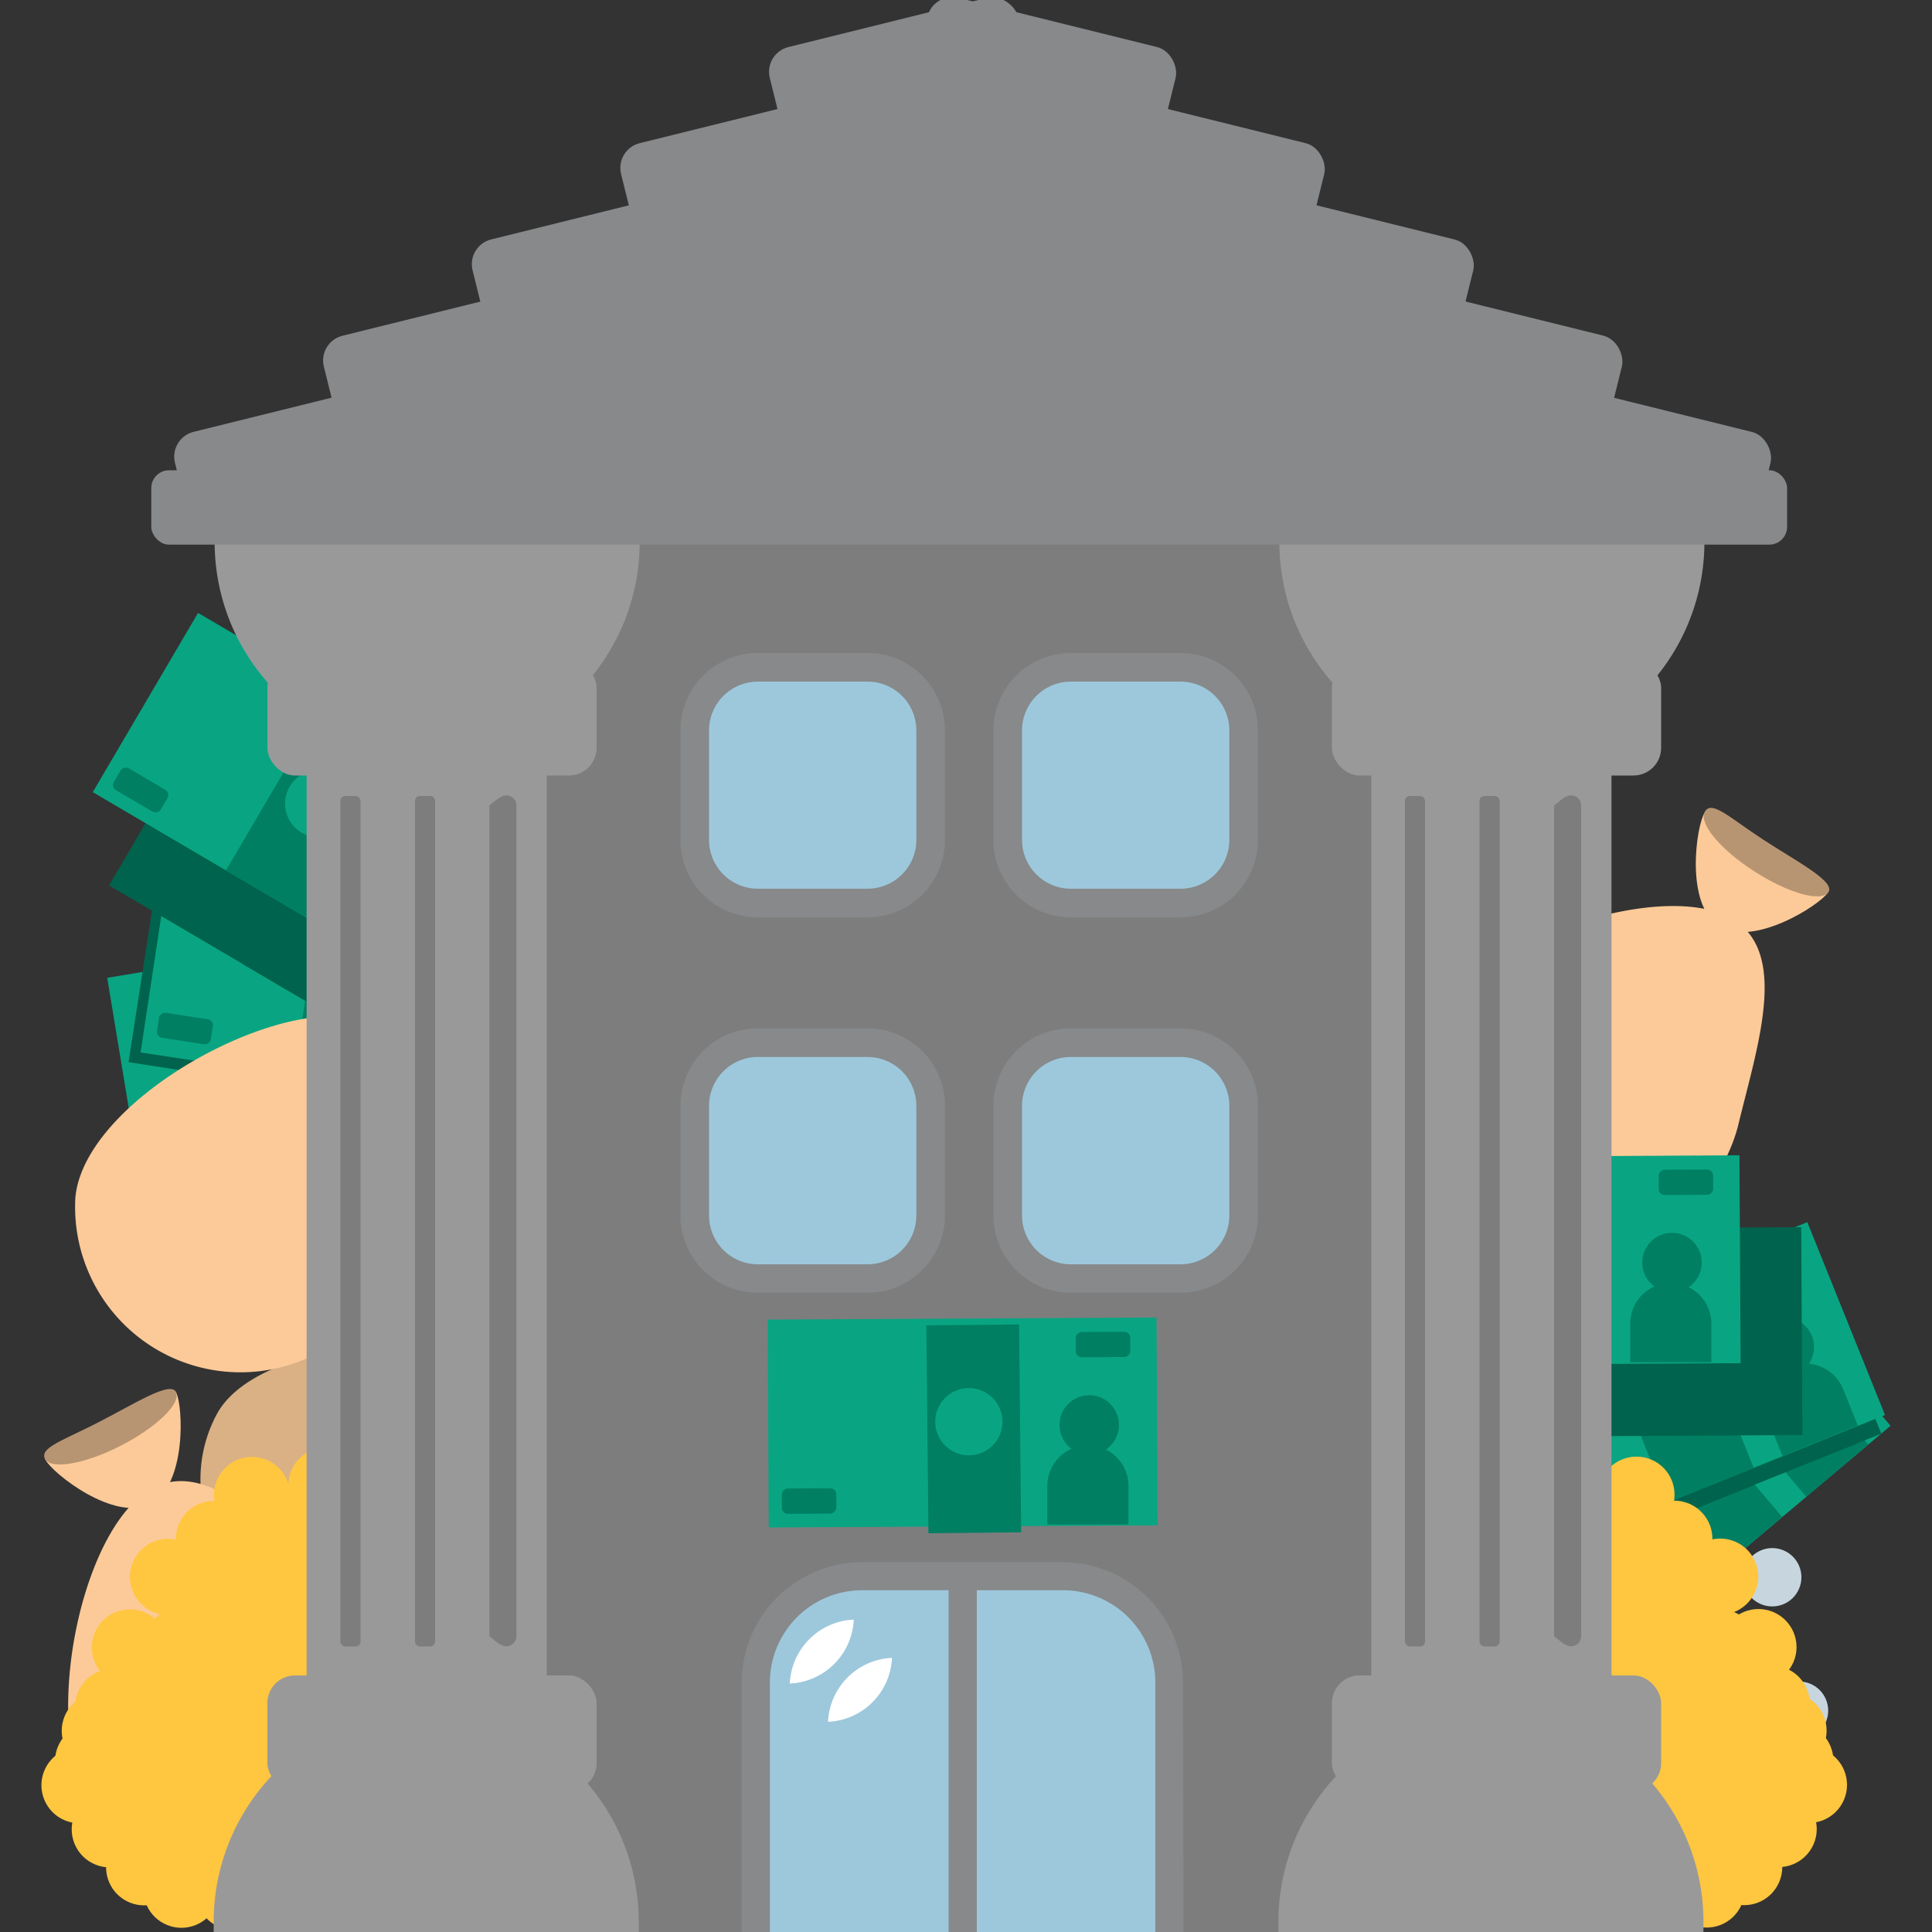 <svg id="Layer_1" data-name="Layer 1" xmlns="http://www.w3.org/2000/svg" viewBox="0 0 100 100"><rect x="0" y="0" width="100" height="100" fill="#333333" stroke="none"/><defs><style>.cls-1{fill:#dab085;}.cls-2{fill:#fcca98;}.cls-3{fill:#b89572;}.cls-4{fill:#09a582;}.cls-5{fill:#007f63;}.cls-6{fill:#00634d;}.cls-7{fill:#ffc640;}.cls-8{fill:#c7d6de;}.cls-9{fill:#7d7d7d;}.cls-10{fill:#9dc8dc;}.cls-11{fill:#87898b;}.cls-12{fill:#fff;}.cls-13{fill:#999;}</style></defs><title>bank</title><path class="cls-1" d="M23.74,79.92A7.1,7.1,0,1,1,11.22,73.2c1.86-3.46,10.22-4.46,13.67-2.61S25.6,76.47,23.74,79.92Z"/><path class="cls-1" d="M30.05,71.17c-.48.44-3.72,1.49-4.9.2s.16-4.42.64-4.86.54,1.42,1.71,2.71S30.53,70.73,30.05,71.17Z"/><path class="cls-1" d="M30.07,71.15c-.4.37-1.68-.38-2.85-1.67s-1.8-2.63-1.4-3,1,.52,2.13,1.81S30.47,70.79,30.07,71.15Z"/><path class="cls-2" d="M17.28,82.2A8.56,8.56,0,1,1,5.48,94.6C2.05,91.34,3.55,81.31,6.8,77.89S13.85,78.94,17.28,82.2Z"/><path class="cls-2" d="M9.12,72.08c.36.7.54,4.8-1.33,5.76s-5.09-1.59-5.44-2.29S4.18,75.37,6,74.42,8.76,71.38,9.12,72.08Z"/><path class="cls-3" d="M9.1,72.05c.3.58-1,1.83-2.85,2.78s-3.63,1.26-3.92.68.91-.94,2.78-1.9S8.81,71.47,9.1,72.05Z"/><path class="cls-2" d="M89.95,58.32a8.56,8.56,0,0,1-16.64-4c1.1-4.59,10.53-8.33,15.13-7.23S91.05,53.73,89.95,58.32Z"/><path class="cls-2" d="M94.62,46.19c-.43.66-3.88,2.87-5.65,1.74s-1.17-5.2-.74-5.86,1.06,1.49,2.83,2.63S95,45.54,94.62,46.19Z"/><path class="cls-3" d="M94.64,46.17c-.35.55-2.07.07-3.84-1.07S87.89,42.59,88.25,42s1.27.32,3,1.45S95,45.62,94.64,46.17Z"/><rect class="cls-4" x="81.31" y="66.1" width="10.76" height="20.13" transform="translate(89.07 -39.2) rotate(49.88)"/><rect class="cls-5" x="89.03" y="67.01" width="1.31" height="2.82" rx="0.31" ry="0.31" transform="translate(84.21 -44.25) rotate(49.88)"/><rect class="cls-5" x="82.53" y="82.98" width="1.31" height="2.82" rx="0.31" ry="0.31" transform="translate(94.11 -33.6) rotate(49.88)"/><rect class="cls-5" x="81.56" y="73.55" width="10.76" height="4.8" transform="translate(88.99 -39.48) rotate(49.88)"/><circle class="cls-4" cx="86.91" cy="75.94" r="1.74" transform="translate(-28.48 73.87) rotate(-40.12)"/><path class="cls-5" d="M95.38,73.2a2.1,2.1,0,1,0-3.21,2.71l1.32,1.56,3.21-2.71Z"/><circle class="cls-5" cx="91.8" cy="72.08" r="1.54" transform="translate(-24.85 76.12) rotate(-40.12)"/><rect class="cls-6" x="80.64" y="62.91" width="10.76" height="20.13" transform="translate(121.58 -34.08) rotate(68.06)"/><rect class="cls-6" x="90.63" y="65.15" width="1.31" height="2.82" rx="0.31" ry="0.31" transform="translate(118.93 -42.99) rotate(68.06)"/><rect class="cls-6" x="79.47" y="78.29" width="1.31" height="2.82" rx="0.31" ry="0.31" transform="translate(124.12 -24.4) rotate(68.06)"/><rect class="cls-6" x="80.96" y="70.45" width="10.76" height="4.8" transform="translate(121.66 -34.45) rotate(68.06)"/><circle class="cls-6" cx="86.31" cy="72.83" r="1.74" transform="translate(-20.96 37.51) rotate(-21.94)"/><path class="cls-6" d="M95.21,72.87a2.1,2.1,0,0,0-3.9,1.57l.76,1.89L96,74.76Z"/><circle class="cls-6" cx="92.16" cy="70.69" r="1.54" transform="translate(-19.74 39.54) rotate(-21.94)"/><rect class="cls-4" x="80.83" y="61.94" width="10.76" height="20.13" transform="translate(120.8 -34.86) rotate(68.06)"/><rect class="cls-5" x="90.82" y="64.18" width="1.31" height="2.82" rx="0.31" ry="0.31" transform="translate(118.15 -43.77) rotate(68.06)"/><rect class="cls-5" x="79.66" y="77.32" width="1.31" height="2.82" rx="0.31" ry="0.31" transform="translate(123.34 -25.18) rotate(68.06)"/><rect class="cls-5" x="81.15" y="69.48" width="10.76" height="4.8" transform="translate(120.88 -35.23) rotate(68.06)"/><circle class="cls-4" cx="86.49" cy="71.86" r="1.74" transform="translate(-20.58 37.51) rotate(-21.94)"/><path class="cls-5" d="M95.4,71.9a2.1,2.1,0,0,0-3.9,1.57l.76,1.89,3.9-1.57Z"/><circle class="cls-5" cx="92.35" cy="69.73" r="1.54" transform="translate(-19.36 39.55) rotate(-21.94)"/><rect class="cls-6" x="77.81" y="58.87" width="10.76" height="20.13" transform="translate(151.68 -14.61) rotate(89.69)"/><rect class="cls-6" x="89.79" y="63.5" width="1.31" height="2.82" rx="0.31" ry="0.31" transform="translate(154.88 -25.88) rotate(89.69)"/><rect class="cls-6" x="74.57" y="71.6" width="1.31" height="2.82" rx="0.31" ry="0.31" transform="translate(147.84 -2.61) rotate(89.69)"/><rect class="cls-6" x="78.14" y="66.53" width="10.76" height="4.8" transform="translate(152.01 -14.95) rotate(89.69)"/><circle class="cls-6" cx="83.5" cy="68.91" r="1.74" transform="translate(-0.37 0.45) rotate(-0.31)"/><path class="cls-6" d="M91.77,72.23a2.1,2.1,0,0,0-4.2,0v2l4.2,0Z"/><circle class="cls-6" cx="89.73" cy="69.08" r="1.54" transform="translate(-0.37 0.48) rotate(-0.31)"/><rect class="cls-4" x="74.62" y="55.15" width="10.76" height="20.13" transform="translate(144.78 -15.12) rotate(89.69)"/><rect class="cls-5" x="86.6" y="59.78" width="1.31" height="2.82" rx="0.31" ry="0.31" transform="translate(147.98 -26.39) rotate(89.69)"/><rect class="cls-5" x="71.38" y="67.88" width="1.31" height="2.82" rx="0.31" ry="0.31" transform="translate(140.95 -3.12) rotate(89.69)"/><rect class="cls-5" x="74.95" y="62.81" width="10.76" height="4.8" transform="translate(145.12 -15.46) rotate(89.69)"/><circle class="cls-4" cx="80.31" cy="65.19" r="1.74" transform="translate(-0.35 0.43) rotate(-0.31)"/><path class="cls-5" d="M88.58,68.51a2.1,2.1,0,0,0-4.2,0v2l4.2,0Z"/><circle class="cls-5" cx="86.54" cy="65.36" r="1.54" transform="translate(-0.35 0.46) rotate(-0.31)"/><circle class="cls-7" cx="89.17" cy="85.41" r="1.97" transform="matrix(0.39, -0.92, 0.92, 0.39, -24.34, 133.99)"/><circle class="cls-8" cx="91.74" cy="81.64" r="1.51" transform="translate(-19.32 134.07) rotate(-66.94)"/><circle class="cls-8" cx="93.29" cy="88.69" r="1.51" transform="matrix(0.39, -0.92, 0.92, 0.39, -24.86, 139.78)"/><circle class="cls-7" cx="87.94" cy="91.86" r="1.97" transform="translate(-31.03 136.78) rotate(-66.94)"/><circle class="cls-7" cx="89.91" cy="89.58" r="1.97" transform="translate(-27.74 137.21) rotate(-66.94)"/><circle class="cls-7" cx="91.02" cy="91.86" r="1.97" transform="translate(-29.16 139.61) rotate(-66.94)"/><circle class="cls-7" cx="92.58" cy="89.58" r="1.97" transform="translate(-26.11 139.67) rotate(-66.94)"/><circle class="cls-7" cx="88.64" cy="87.24" r="1.97" transform="matrix(0.39, -0.92, 0.92, 0.39, -26.35, 134.62)"/><circle class="cls-7" cx="87.47" cy="84.77" r="1.97" transform="translate(-24.79 132.04) rotate(-66.94)"/><circle class="cls-7" cx="86.67" cy="82.8" r="1.97" transform="translate(-23.47 130.11) rotate(-66.94)"/><circle class="cls-7" cx="86.67" cy="79.65" r="1.97" transform="translate(-20.57 128.19) rotate(-66.94)"/><circle class="cls-7" cx="89.05" cy="81.62" r="1.97" transform="translate(-20.94 131.57) rotate(-66.94)"/><circle class="cls-7" cx="91.02" cy="85.27" r="1.97" transform="translate(-23.09 135.6) rotate(-66.94)"/><circle class="cls-7" cx="91.88" cy="88.33" r="1.97" transform="matrix(0.39, -0.92, 0.92, 0.39, -25.39, 138.26)"/><circle class="cls-7" cx="84.7" cy="77.37" r="1.97" transform="translate(-19.66 124.99) rotate(-66.94)"/><circle class="cls-7" cx="84.31" cy="80.32" r="1.97" transform="translate(-22.62 126.43) rotate(-66.94)"/><circle class="cls-7" cx="84.31" cy="86.09" r="1.97" transform="translate(-27.93 129.94) rotate(-66.94)"/><circle class="cls-7" cx="87.11" cy="95.31" r="1.97" transform="translate(-34.71 138.12) rotate(-66.94)"/><circle class="cls-7" cx="89.08" cy="93.03" r="1.97" transform="translate(-31.41 138.54) rotate(-66.94)"/><circle class="cls-7" cx="90.96" cy="92.4" r="1.97" transform="translate(-29.69 139.88) rotate(-66.94)"/><circle class="cls-7" cx="92.06" cy="94.68" r="1.97" transform="translate(-31.11 142.29) rotate(-66.94)"/><circle class="cls-7" cx="93.63" cy="92.4" r="1.97" transform="translate(-28.06 142.34) rotate(-66.94)"/><circle class="cls-7" cx="92.93" cy="91.15" r="1.97" transform="translate(-27.34 140.94) rotate(-66.94)"/><circle class="cls-7" cx="90.13" cy="95.84" r="1.97" transform="translate(-33.36 141.22) rotate(-66.94)"/><circle class="cls-7" cx="89.17" cy="94.37" r="1.97" transform="translate(-32.59 139.44) rotate(-66.94)"/><circle class="cls-7" cx="90.28" cy="96.65" r="1.97" transform="translate(-34.01 141.85) rotate(-66.94)"/><circle class="cls-7" cx="91.84" cy="94.37" r="1.97" transform="translate(-30.96 141.9) rotate(-66.94)"/><circle class="cls-7" cx="91.14" cy="93.12" r="1.97" transform="translate(-30.24 140.49) rotate(-66.94)"/><circle class="cls-7" cx="88.34" cy="97.81" r="1.97" transform="translate(-36.26 140.77) rotate(-66.94)"/><circle class="cls-7" cx="87.81" cy="90.68" r="1.97" transform="translate(-30.03 135.95) rotate(-66.94)"/><circle class="cls-7" cx="86.64" cy="88.22" r="1.97" transform="translate(-28.47 133.37) rotate(-66.94)"/><circle class="cls-7" cx="85.84" cy="86.25" r="1.97" transform="translate(-27.14 131.44) rotate(-66.94)"/><circle class="cls-7" cx="85.84" cy="83.1" r="1.97" transform="translate(-24.24 129.52) rotate(-66.94)"/><circle class="cls-7" cx="88.22" cy="85.07" r="1.97" transform="matrix(0.39, -0.92, 0.92, 0.39, -24.61, 132.91)"/><circle class="cls-7" cx="83.87" cy="80.81" r="1.97" transform="translate(-23.34 126.32) rotate(-66.94)"/><circle class="cls-7" cx="83.48" cy="83.77" r="1.97" transform="translate(-26.3 127.76) rotate(-66.94)"/><circle class="cls-7" cx="83.48" cy="89.54" r="1.97" transform="translate(-31.61 131.27) rotate(-66.94)"/><circle class="cls-7" cx="84.09" cy="91.37" r="1.97" transform="translate(-32.92 132.94) rotate(-66.94)"/><circle class="cls-7" cx="86.06" cy="89.09" r="1.97" transform="translate(-29.63 133.37) rotate(-66.94)"/><circle class="cls-7" cx="84.79" cy="86.75" r="1.97" transform="translate(-28.24 130.78) rotate(-66.94)"/><circle class="cls-7" cx="83.62" cy="84.28" r="1.97" transform="translate(-26.68 128.2) rotate(-66.94)"/><circle class="cls-7" cx="82.82" cy="82.31" r="1.97" transform="translate(-25.35 126.26) rotate(-66.94)"/><circle class="cls-7" cx="82.82" cy="79.16" r="1.97" transform="translate(-22.46 124.35) rotate(-66.94)"/><circle class="cls-7" cx="85.2" cy="81.13" r="1.97" transform="matrix(0.39, -0.92, 0.92, 0.39, -22.82, 127.73)"/><circle class="cls-7" cx="80.85" cy="76.88" r="1.97" transform="translate(-21.55 121.15) rotate(-66.94)"/><circle class="cls-7" cx="80.46" cy="79.83" r="1.97" transform="translate(-24.51 122.59) rotate(-66.94)"/><circle class="cls-7" cx="80.46" cy="85.6" r="1.97" transform="translate(-29.82 126.1) rotate(-66.94)"/><circle class="cls-7" cx="85.62" cy="97.93" r="1.97" transform="translate(-38.03 138.34) rotate(-66.94)"/><circle class="cls-7" cx="87.59" cy="95.65" r="1.97" transform="translate(-34.73 138.77) rotate(-66.94)"/><circle class="cls-7" cx="86.32" cy="93.31" r="1.97" transform="translate(-33.34 136.17) rotate(-66.94)"/><circle class="cls-7" cx="85.15" cy="90.84" r="1.97" transform="translate(-31.79 133.59) rotate(-66.94)"/><circle class="cls-7" cx="84.35" cy="88.87" r="1.97" transform="translate(-30.46 131.66) rotate(-66.94)"/><circle class="cls-7" cx="84.35" cy="85.72" r="1.97" transform="translate(-27.56 129.75) rotate(-66.94)"/><circle class="cls-7" cx="86.73" cy="87.69" r="1.97" transform="translate(-27.93 133.13) rotate(-66.94)"/><circle class="cls-7" cx="82.38" cy="83.44" r="1.97" transform="translate(-26.66 126.55) rotate(-66.94)"/><circle class="cls-7" cx="81.99" cy="86.39" r="1.97" transform="translate(-29.61 127.98) rotate(-66.94)"/><circle class="cls-7" cx="81.99" cy="92.16" r="1.97" transform="translate(-34.92 131.49) rotate(-66.94)"/><circle class="cls-7" cx="84.01" cy="95.47" r="1.97" transform="translate(-36.74 135.36) rotate(-66.94)"/><circle class="cls-7" cx="85.98" cy="93.18" r="1.97" transform="translate(-33.44 135.78) rotate(-66.94)"/><circle class="cls-7" cx="84.71" cy="90.84" r="1.97" transform="translate(-32.05 133.19) rotate(-66.94)"/><circle class="cls-7" cx="83.54" cy="88.37" r="1.97" transform="translate(-30.5 130.61) rotate(-66.94)"/><circle class="cls-7" cx="82.74" cy="86.4" r="1.97" transform="matrix(0.39, -0.92, 0.92, 0.39, -29.17, 128.68)"/><circle class="cls-7" cx="82.74" cy="83.25" r="1.97" transform="translate(-26.27 126.77) rotate(-66.94)"/><circle class="cls-7" cx="85.12" cy="85.22" r="1.97" transform="translate(-26.64 130.15) rotate(-66.94)"/><circle class="cls-7" cx="80.77" cy="80.97" r="1.97" transform="translate(-25.37 123.56) rotate(-66.94)"/><circle class="cls-7" cx="80.38" cy="83.92" r="1.97" transform="translate(-28.32 125) rotate(-66.94)"/><circle class="cls-7" cx="80.38" cy="89.69" r="1.97" transform="translate(-33.63 128.51) rotate(-66.94)"/><circle class="cls-7" cx="9.81" cy="91.86" r="1.97" transform="translate(-35.21 11.19) rotate(-23.06)"/><circle class="cls-7" cx="7.84" cy="89.58" r="1.97" transform="translate(-34.47 10.23) rotate(-23.06)"/><circle class="cls-7" cx="6.73" cy="91.86" r="1.97" transform="translate(-35.45 9.98) rotate(-23.06)"/><circle class="cls-7" cx="5.17" cy="89.58" r="1.97" transform="translate(-34.68 9.19) rotate(-23.06)"/><circle class="cls-7" cx="9.11" cy="87.24" r="1.97" transform="translate(-33.45 10.54) rotate(-23.06)"/><circle class="cls-7" cx="10.28" cy="84.77" r="1.97" transform="translate(-32.39 10.8) rotate(-23.06)"/><circle class="cls-7" cx="11.08" cy="82.8" r="1.97" transform="translate(-31.55 10.96) rotate(-23.06)"/><circle class="cls-7" cx="11.08" cy="79.65" r="1.97" transform="translate(-30.32 10.71) rotate(-23.06)"/><circle class="cls-7" cx="8.7" cy="81.62" r="1.97" transform="translate(-31.28 9.93) rotate(-23.06)"/><circle class="cls-7" cx="6.73" cy="85.27" r="1.97" transform="translate(-32.87 9.45) rotate(-23.06)"/><circle class="cls-7" cx="5.87" cy="88.33" r="1.97" transform="translate(-34.14 9.36) rotate(-23.06)"/><circle class="cls-7" cx="13.05" cy="77.37" r="1.97" transform="translate(-29.27 11.3) rotate(-23.06)"/><circle class="cls-7" cx="13.44" cy="80.32" r="1.97" transform="translate(-30.39 11.69) rotate(-23.06)"/><circle class="cls-7" cx="13.44" cy="86.09" r="1.97" transform="translate(-32.65 12.15) rotate(-23.06)"/><circle class="cls-7" cx="10.64" cy="95.31" r="1.97" transform="translate(-36.49 11.79) rotate(-23.06)"/><circle class="cls-7" cx="8.67" cy="93.03" r="1.97" transform="translate(-35.75 10.83) rotate(-23.06)"/><circle class="cls-7" cx="6.79" cy="92.4" r="1.97" transform="translate(-35.66 10.05) rotate(-23.06)"/><circle class="cls-7" cx="5.69" cy="94.68" r="1.97" transform="translate(-36.64 9.8) rotate(-23.06)"/><circle class="cls-7" cx="4.12" cy="92.4" r="1.97" transform="translate(-35.87 9) rotate(-23.06)"/><circle class="cls-7" cx="4.82" cy="91.15" r="1.97" transform="translate(-35.32 9.18) rotate(-23.06)"/><circle class="cls-7" cx="7.62" cy="95.84" r="1.97" transform="translate(-36.94 10.65) rotate(-23.06)"/><circle class="cls-7" cx="8.58" cy="94.37" r="1.97" transform="translate(-36.28 10.9) rotate(-23.06)"/><circle class="cls-7" cx="7.47" cy="96.65" r="1.97" transform="translate(-37.27 10.65) rotate(-23.06)"/><circle class="cls-7" cx="5.9" cy="94.37" r="1.97" transform="translate(-36.5 9.86) rotate(-23.06)"/><circle class="cls-7" cx="6.61" cy="93.12" r="1.97" transform="translate(-35.95 10.03) rotate(-23.06)"/><circle class="cls-7" cx="9.4" cy="97.81" r="1.97" transform="translate(-37.57 11.5) rotate(-23.06)"/><circle class="cls-7" cx="9.94" cy="90.68" r="1.97" transform="translate(-34.73 11.14) rotate(-23.06)"/><circle class="cls-7" cx="11.11" cy="88.22" r="1.97" transform="translate(-33.67 11.4) rotate(-23.06)"/><circle class="cls-7" cx="11.91" cy="86.25" r="1.97" transform="translate(-32.84 11.56) rotate(-23.06)"/><circle class="cls-7" cx="11.91" cy="83.1" r="1.97" transform="translate(-31.6 11.31) rotate(-23.06)"/><circle class="cls-7" cx="9.53" cy="85.07" r="1.97" transform="translate(-32.57 10.53) rotate(-23.06)"/><circle class="cls-7" cx="13.88" cy="80.81" r="1.97" transform="translate(-30.55 11.9) rotate(-23.06)"/><circle class="cls-7" cx="14.27" cy="83.77" r="1.97" transform="translate(-31.68 12.29) rotate(-23.06)"/><circle class="cls-7" cx="14.27" cy="89.54" r="1.97" transform="translate(-33.94 12.75) rotate(-23.06)"/><circle class="cls-7" cx="13.66" cy="91.37" r="1.97" transform="translate(-34.71 12.66) rotate(-23.06)"/><circle class="cls-7" cx="11.69" cy="89.09" r="1.97" transform="translate(-33.97 11.7) rotate(-23.06)"/><circle class="cls-7" cx="12.96" cy="86.75" r="1.97" transform="translate(-32.95 12.01) rotate(-23.06)"/><circle class="cls-7" cx="14.13" cy="84.28" r="1.97" transform="translate(-31.89 12.27) rotate(-23.06)"/><circle class="cls-7" cx="14.93" cy="82.31" r="1.97" transform="translate(-31.05 12.43) rotate(-23.06)"/><circle class="cls-7" cx="14.93" cy="79.16" r="1.97" transform="translate(-29.82 12.18) rotate(-23.06)"/><circle class="cls-7" cx="12.55" cy="81.13" r="1.97" transform="translate(-30.78 11.4) rotate(-23.06)"/><circle class="cls-7" cx="16.9" cy="76.88" r="1.97" transform="translate(-28.77 12.76) rotate(-23.06)"/><circle class="cls-7" cx="17.29" cy="79.83" r="1.97" transform="translate(-29.89 13.15) rotate(-23.06)"/><circle class="cls-7" cx="17.29" cy="85.6" r="1.97" transform="translate(-32.15 13.62) rotate(-23.06)"/><circle class="cls-7" cx="12.13" cy="97.93" r="1.97" transform="translate(-37.4 12.58) rotate(-23.06)"/><circle class="cls-7" cx="10.16" cy="95.65" r="1.97" transform="translate(-36.66 11.63) rotate(-23.06)"/><circle class="cls-7" cx="11.43" cy="93.31" r="1.97" transform="translate(-35.64 11.94) rotate(-23.06)"/><circle class="cls-7" cx="12.6" cy="90.84" r="1.97" transform="translate(-34.58 12.2) rotate(-23.06)"/><circle class="cls-7" cx="13.4" cy="88.87" r="1.97" transform="translate(-33.75 12.35) rotate(-23.06)"/><circle class="cls-7" cx="13.4" cy="85.72" r="1.97" transform="translate(-32.51 12.1) rotate(-23.06)"/><circle class="cls-7" cx="11.02" cy="87.69" r="1.97" transform="translate(-33.47 11.33) rotate(-23.06)"/><circle class="cls-7" cx="15.36" cy="83.44" r="1.97" transform="translate(-31.46 12.69) rotate(-23.06)"/><circle class="cls-7" cx="15.76" cy="86.39" r="1.97" transform="translate(-32.59 13.08) rotate(-23.06)"/><circle class="cls-7" cx="15.76" cy="92.16" r="1.97" transform="translate(-34.85 13.54) rotate(-23.06)"/><circle class="cls-7" cx="13.74" cy="95.47" r="1.97" transform="translate(-36.3 13.01) rotate(-23.06)"/><circle class="cls-7" cx="11.77" cy="93.18" r="1.97" transform="translate(-35.57 12.06) rotate(-23.06)"/><circle class="cls-7" cx="13.04" cy="90.84" r="1.97" transform="translate(-34.55 12.37) rotate(-23.06)"/><circle class="cls-7" cx="14.21" cy="88.37" r="1.97" transform="translate(-33.49 12.63) rotate(-23.06)"/><circle class="cls-7" cx="15.01" cy="86.4" r="1.97" transform="translate(-32.65 12.79) rotate(-23.06)"/><circle class="cls-7" cx="15.01" cy="83.25" r="1.97" transform="translate(-31.42 12.53) rotate(-23.06)"/><circle class="cls-7" cx="12.63" cy="85.22" r="1.97" transform="translate(-32.38 11.76) rotate(-23.06)"/><circle class="cls-7" cx="16.98" cy="80.97" r="1.97" transform="translate(-30.36 13.12) rotate(-23.06)"/><circle class="cls-7" cx="17.37" cy="83.92" r="1.97" transform="translate(-31.49 13.51) rotate(-23.06)"/><circle class="cls-7" cx="17.37" cy="89.69" r="1.97" transform="translate(-33.75 13.97) rotate(-23.06)"/><rect class="cls-4" x="10.98" y="44.22" width="10.76" height="20.13" transform="translate(67.25 29.29) rotate(80.62)"/><rect class="cls-5" x="22.24" y="47.76" width="1.31" height="2.82" rx="0.31" ry="0.31" transform="translate(67.67 18.56) rotate(80.62)"/><rect class="cls-5" x="8.49" y="58.16" width="1.31" height="2.82" rx="0.31" ry="0.31" transform="translate(66.43 40.83) rotate(80.62)"/><rect class="cls-5" x="11.32" y="51.83" width="10.76" height="4.8" transform="translate(67.48 28.92) rotate(80.62)"/><circle class="cls-4" cx="16.67" cy="54.21" r="1.74" transform="matrix(0.99, -0.16, 0.16, 0.99, -8.61, 3.44)"/><path class="cls-5" d="M25.35,56.18a2.1,2.1,0,0,0-4.15.68l.33,2,4.15-.68Z"/><circle class="cls-5" cx="22.85" cy="53.39" r="1.54" transform="translate(-8.4 4.44) rotate(-9.38)"/><rect class="cls-6" x="12.04" y="41.14" width="10.76" height="20.13" transform="translate(70.69 41.82) rotate(98.8)"/><rect class="cls-6" x="24.57" y="46.97" width="1.31" height="2.82" rx="0.31" ry="0.31" transform="matrix(-0.15, 0.99, -0.99, -0.15, 76.9, 30.85)"/><rect class="cls-6" x="8.27" y="52.56" width="1.31" height="2.82" rx="0.31" ry="0.31" transform="translate(63.62 53.41) rotate(98.8)"/><rect class="cls-6" x="12.38" y="48.85" width="10.76" height="4.8" transform="translate(71.12 41.55) rotate(98.8)"/><circle class="cls-6" cx="17.74" cy="51.22" r="1.74" transform="translate(-35.6 60.92) rotate(-81.2)"/><path class="cls-6" d="M25.37,55.81a2.1,2.1,0,1,0-4.15-.64l-.31,2,4.15.64Z"/><circle class="cls-6" cx="23.86" cy="52.38" r="1.54" transform="translate(-31.55 67.95) rotate(-81.2)"/><rect class="cls-4" x="12.7" y="40.4" width="10.76" height="20.13" transform="matrix(-0.15, 0.99, -0.99, -0.15, 70.72, 40.33)"/><rect class="cls-5" x="25.23" y="46.24" width="1.31" height="2.82" rx="0.31" ry="0.31" transform="translate(76.93 29.36) rotate(98.8)"/><rect class="cls-5" x="8.92" y="51.83" width="1.31" height="2.82" rx="0.31" ry="0.31" transform="translate(63.65 51.92) rotate(98.8)"/><rect class="cls-5" x="13.03" y="48.12" width="10.76" height="4.8" transform="translate(71.16 40.06) rotate(98.8)"/><circle class="cls-4" cx="18.4" cy="50.49" r="1.74" transform="translate(-34.32 60.94) rotate(-81.2)"/><path class="cls-5" d="M26,55.08a2.1,2.1,0,1,0-4.15-.64l-.31,2,4.15.64Z"/><circle class="cls-5" cx="24.52" cy="51.65" r="1.54" transform="translate(-30.27 67.97) rotate(-81.2)"/><rect class="cls-6" x="11.67" y="36.22" width="10.76" height="20.13" transform="translate(65.59 55.03) rotate(120.43)"/><rect class="cls-6" x="24.69" y="45.13" width="1.31" height="2.82" rx="0.31" ry="0.31" transform="translate(78.31 48.26) rotate(120.43)"/><rect class="cls-6" x="7.47" y="44.31" width="1.31" height="2.82" rx="0.31" ry="0.31" transform="translate(51.66 61.87) rotate(120.43)"/><rect class="cls-6" x="11.96" y="44.05" width="10.76" height="4.8" transform="translate(66.17 55.04) rotate(120.43)"/><circle class="cls-6" cx="17.33" cy="46.42" r="1.74" transform="translate(-31.47 37.85) rotate(-59.57)"/><path class="cls-6" d="M22.74,53.5a2.1,2.1,0,0,0-3.62-2.13l-1,1.76,3.62,2.13Z"/><circle class="cls-6" cx="22.6" cy="49.75" r="1.54" transform="translate(-31.74 44.04) rotate(-59.57)"/><rect class="cls-4" x="10.83" y="31.39" width="10.76" height="20.13" transform="translate(60.16 48.48) rotate(120.43)"/><rect class="cls-5" x="23.85" y="40.3" width="1.31" height="2.82" rx="0.31" ry="0.31" transform="translate(72.88 41.71) rotate(120.43)"/><rect class="cls-5" x="6.63" y="39.48" width="1.31" height="2.82" rx="0.31" ry="0.31" transform="translate(46.23 55.32) rotate(120.43)"/><rect class="cls-5" x="11.12" y="39.23" width="10.76" height="4.8" transform="translate(60.74 48.49) rotate(120.43)"/><circle class="cls-4" cx="16.49" cy="41.59" r="1.74" transform="translate(-27.72 34.75) rotate(-59.57)"/><path class="cls-5" d="M21.9,48.67a2.1,2.1,0,1,0-3.62-2.13l-1,1.76,3.62,2.13Z"/><circle class="cls-5" cx="21.76" cy="44.92" r="1.54" transform="translate(-28 40.93) rotate(-59.57)"/><circle class="cls-7" cx="13.78" cy="63.5" r="1.97" transform="translate(-34.84 20.39) rotate(-36.2)"/><circle class="cls-8" cx="17.91" cy="61.58" r="1.51" transform="translate(-32.91 22.46) rotate(-36.2)"/><circle class="cls-8" cx="15.64" cy="68.43" r="1.51" transform="translate(-37.4 22.44) rotate(-36.2)"/><path class="cls-2" d="M20.94,63.54A8.56,8.56,0,0,1,3.9,62c.41-4.71,9.19-9.8,13.89-9.38S21.36,58.83,20.94,63.54Z"/><path class="cls-2" d="M23.77,50.86c-.32.71-3.41,3.42-5.33,2.55s-1.92-5-1.6-5.69S18.12,49,20,49.91,24.1,50.14,23.77,50.86Z"/><path class="cls-3" d="M23.79,50.83c-.27.6-2,.38-4-.49s-3.25-2-3-2.64,1.3.13,3.21,1S24.06,50.23,23.79,50.83Z"/><path class="cls-9" d="M76,27.35H24.35A6.39,6.39,0,0,0,18,33.72V93.78a6.39,6.39,0,0,0,6.37,6.37H76a6.39,6.39,0,0,0,6.37-6.37V33.72A6.39,6.39,0,0,0,76,27.35Z"/><path class="cls-10" d="M39.12,100.15V87.09a5.52,5.52,0,0,1,5.5-5.5H55a5.52,5.52,0,0,1,5.5,5.5v13.06"/><path class="cls-11" d="M61.26,100.15H59.8V87.09A4.78,4.78,0,0,0,55,82.31H44.63a4.78,4.78,0,0,0-4.78,4.78v13.06H38.39V87.09a6.24,6.24,0,0,1,6.23-6.23H55a6.24,6.24,0,0,1,6.23,6.23Z"/><rect class="cls-11" x="49.1" y="81.88" width="1.46" height="18.27"/><path class="cls-12" d="M44.19,83.83a3.47,3.47,0,0,1-3.31,3.31,3.47,3.47,0,0,1,3.31-3.31Z"/><path class="cls-12" d="M46.17,85.81a3.47,3.47,0,0,1-3.31,3.31,3.47,3.47,0,0,1,3.31-3.31Z"/><path class="cls-12" d="M41.42,36.29a3.47,3.47,0,0,1-3.31,3.31,3.47,3.47,0,0,1,3.31-3.31Z"/><path class="cls-12" d="M43.4,38.27a3.47,3.47,0,0,1-3.31,3.31,3.47,3.47,0,0,1,3.31-3.31Z"/><rect class="cls-10" x="35.96" y="34.55" width="12.2" height="12.2" rx="1.56" ry="1.56"/><path class="cls-11" d="M44.91,47.48H39.22a4,4,0,0,1-4-4V37.8a4,4,0,0,1,4-4h5.69a4,4,0,0,1,4,4v5.69A4,4,0,0,1,44.91,47.48Zm-5.69-12.2a2.53,2.53,0,0,0-2.52,2.52v5.69A2.53,2.53,0,0,0,39.22,46h5.69a2.53,2.53,0,0,0,2.52-2.52V37.8a2.53,2.53,0,0,0-2.52-2.52Z"/><rect class="cls-10" x="52.17" y="34.55" width="12.2" height="12.2" rx="1.56" ry="1.56"/><path class="cls-11" d="M61.11,47.48H55.42a4,4,0,0,1-4-4V37.8a4,4,0,0,1,4-4h5.69a4,4,0,0,1,4,4v5.69A4,4,0,0,1,61.11,47.48Zm-5.69-12.2a2.53,2.53,0,0,0-2.52,2.52v5.69A2.53,2.53,0,0,0,55.42,46h5.69a2.53,2.53,0,0,0,2.52-2.52V37.8a2.53,2.53,0,0,0-2.52-2.52Z"/><rect class="cls-10" x="35.96" y="53.98" width="12.2" height="12.2" rx="1.56" ry="1.56"/><path class="cls-11" d="M44.91,66.91H39.22a4,4,0,0,1-4-4V57.23a4,4,0,0,1,4-4h5.69a4,4,0,0,1,4,4v5.69A4,4,0,0,1,44.91,66.91Zm-5.69-12.2a2.53,2.53,0,0,0-2.52,2.52v5.69a2.53,2.53,0,0,0,2.52,2.52h5.69a2.53,2.53,0,0,0,2.52-2.52V57.23a2.53,2.53,0,0,0-2.52-2.52Z"/><rect class="cls-10" x="52.17" y="53.98" width="12.2" height="12.2" rx="1.56" ry="1.56"/><path class="cls-11" d="M61.11,66.91H55.42a4,4,0,0,1-4-4V57.23a4,4,0,0,1,4-4h5.69a4,4,0,0,1,4,4v5.69A4,4,0,0,1,61.11,66.91Zm-5.69-12.2a2.53,2.53,0,0,0-2.52,2.52v5.69a2.53,2.53,0,0,0,2.52,2.52h5.69a2.53,2.53,0,0,0,2.52-2.52V57.23a2.53,2.53,0,0,0-2.52-2.52Z"/><rect class="cls-13" x="15.87" y="30.53" width="12.43" height="67.86" rx="2.98" ry="2.98"/><path class="cls-13" d="M33.06,99.47a11,11,0,0,0-22,0v.68h22Z"/><path class="cls-13" d="M11.11,28.06a11,11,0,0,0,22,0v-.68h-22Z"/><rect class="cls-13" x="13.84" y="34.17" width="17.04" height="5.97" rx="1.43" ry="1.43"/><rect class="cls-13" x="13.84" y="86.72" width="17.04" height="5.97" rx="1.43" ry="1.43"/><rect class="cls-9" x="17.62" y="41.2" width="1.04" height="44.02" rx="0.25" ry="0.25"/><rect class="cls-9" x="21.48" y="41.2" width="1.04" height="44.02" rx="0.25" ry="0.25"/><path class="cls-9" d="M26.21,85.21h0c-.28,0-.52-.23-.88-.52v-43c.36-.28.6-.52.88-.52h0a.52.52,0,0,1,.52.52v43A.52.52,0,0,1,26.21,85.21Z"/><rect class="cls-13" x="70.98" y="30.53" width="12.43" height="67.86" rx="2.98" ry="2.98"/><path class="cls-13" d="M88.17,99.47a11,11,0,0,0-22,0v.68h22Z"/><path class="cls-13" d="M66.22,28.06a11,11,0,0,0,22,0v-.68h-22Z"/><rect class="cls-13" x="68.94" y="34.17" width="17.04" height="5.97" rx="1.43" ry="1.43"/><rect class="cls-13" x="68.94" y="86.72" width="17.04" height="5.97" rx="1.43" ry="1.43"/><rect class="cls-9" x="72.72" y="41.2" width="1.04" height="44.02" rx="0.25" ry="0.25"/><rect class="cls-9" x="76.58" y="41.2" width="1.04" height="44.02" rx="0.25" ry="0.25"/><path class="cls-9" d="M81.32,85.21h0c-.28,0-.52-.23-.88-.52v-43c.36-.28.6-.52.88-.52h0a.52.52,0,0,1,.52.52v43A.52.52,0,0,1,81.32,85.21Z"/><rect class="cls-11" x="40" y="1.08" width="13.23" height="5.51" rx="1.32" ry="1.32" transform="translate(0.44 11.32) rotate(-13.91)"/><rect class="cls-11" x="32.3" y="6.06" width="13.23" height="5.51" rx="1.32" ry="1.32" transform="translate(-0.98 9.61) rotate(-13.91)"/><rect class="cls-11" x="24.61" y="11.04" width="13.23" height="5.51" rx="1.32" ry="1.32" transform="translate(-2.4 7.91) rotate(-13.91)"/><rect class="cls-11" x="16.91" y="16.02" width="13.23" height="5.51" rx="1.32" ry="1.32" transform="translate(-3.82 6.21) rotate(-13.91)"/><rect class="cls-11" x="9.21" y="21" width="13.23" height="5.51" rx="1.32" ry="1.32" transform="translate(-5.25 4.5) rotate(-13.91)"/><rect class="cls-11" x="47.47" y="1.08" width="13.23" height="5.51" rx="1.32" ry="1.32" transform="translate(105.66 20.56) rotate(-166.09)"/><rect class="cls-11" x="55.17" y="6.06" width="13.23" height="5.51" rx="1.32" ry="1.32" transform="translate(119.63 32.22) rotate(-166.09)"/><rect class="cls-11" x="62.86" y="11.04" width="13.23" height="5.51" rx="1.32" ry="1.32" transform="translate(133.61 43.89) rotate(-166.09)"/><rect class="cls-11" x="70.56" y="16.02" width="13.23" height="5.51" rx="1.32" ry="1.32" transform="translate(147.58 55.55) rotate(-166.09)"/><rect class="cls-11" x="78.26" y="21" width="13.23" height="5.51" rx="1.32" ry="1.32" transform="translate(161.55 67.22) rotate(-166.09)"/><polyline class="cls-11" points="14.39 25.96 88.08 25.96 49.98 1.85"/><rect class="cls-11" x="7.83" y="24.34" width="84.67" height="3.85" rx="0.92" ry="0.92"/><rect class="cls-4" x="44.45" y="63.55" width="10.76" height="20.13" transform="translate(123.17 23.4) rotate(89.69)"/><rect class="cls-5" x="56.43" y="68.18" width="1.31" height="2.82" rx="0.31" ry="0.31" transform="translate(126.37 12.13) rotate(89.69)"/><rect class="cls-5" x="41.21" y="76.28" width="1.31" height="2.82" rx="0.31" ry="0.31" transform="translate(119.34 35.41) rotate(89.69)"/><rect class="cls-5" x="44.78" y="71.21" width="10.76" height="4.8" transform="matrix(0.01, 1, -1, 0.01, 123.51, 23.06)"/><circle class="cls-4" cx="50.14" cy="73.59" r="1.74" transform="translate(-0.39 0.27) rotate(-0.31)"/><path class="cls-5" d="M58.41,76.91a2.1,2.1,0,0,0-4.2,0v2l4.2,0Z"/><circle class="cls-5" cx="56.37" cy="73.76" r="1.54" transform="translate(-0.39 0.3) rotate(-0.31)"/></svg>